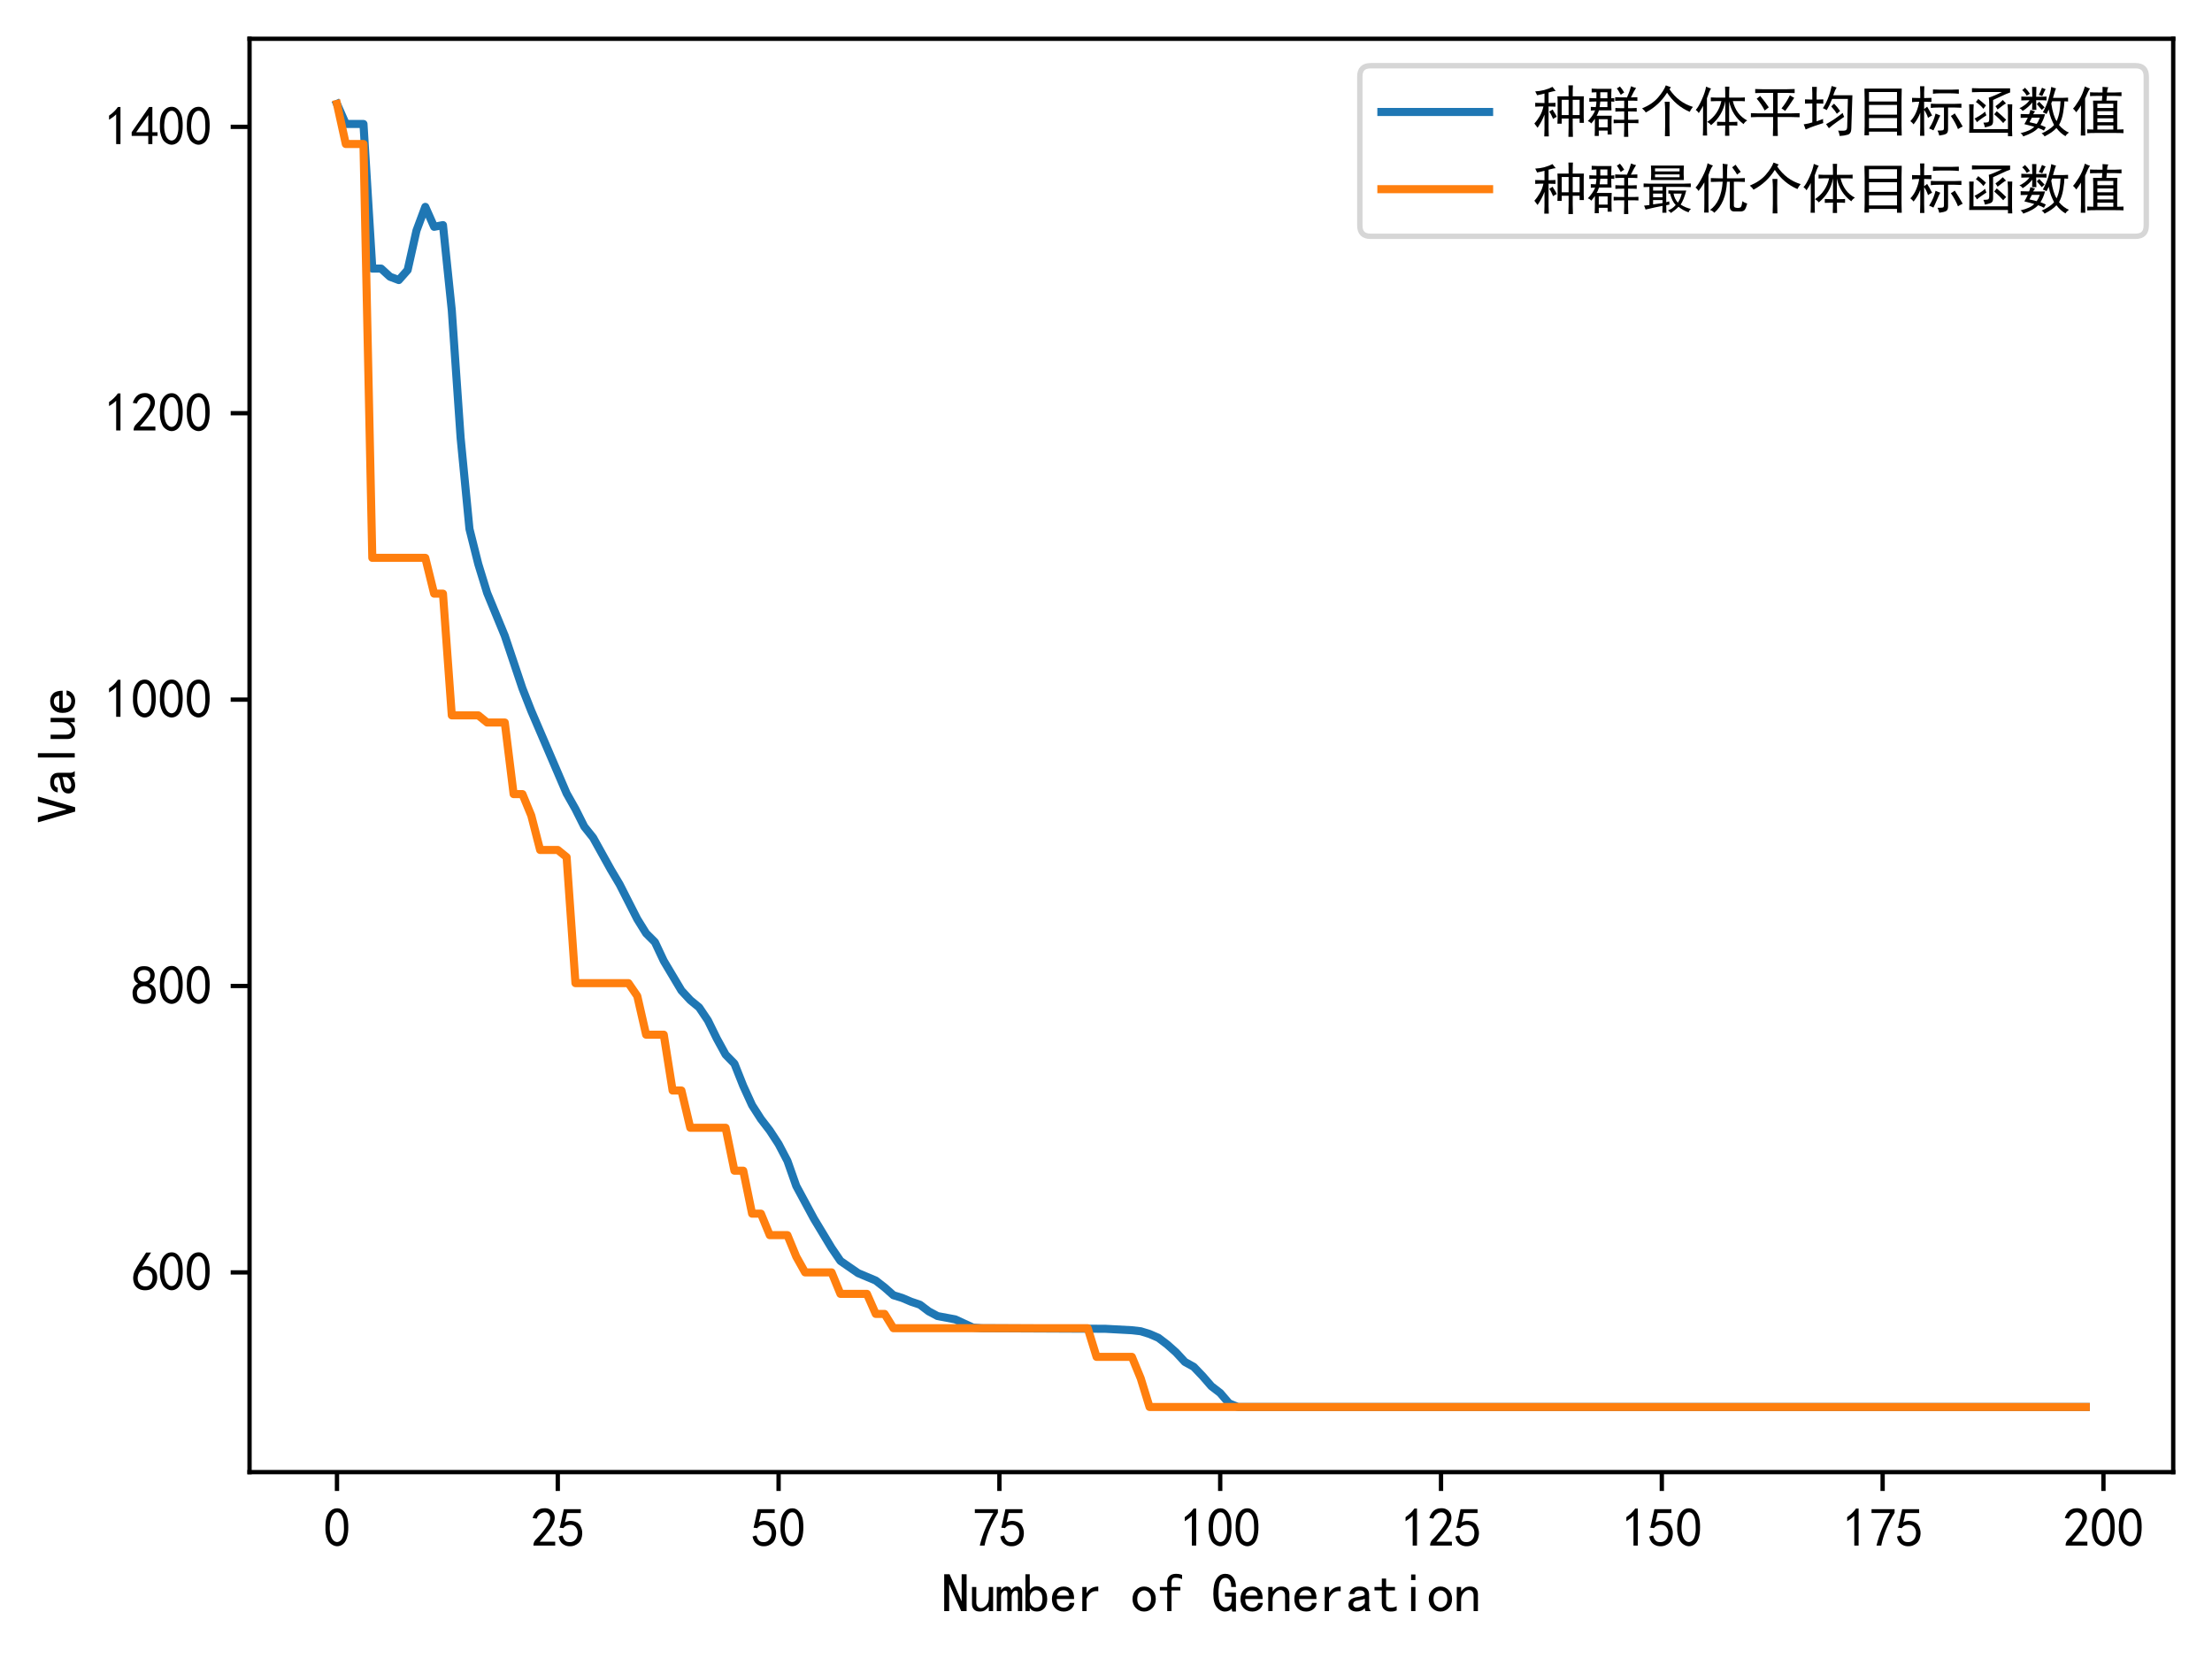 <?xml version="1.0" encoding="utf-8" standalone="no"?>
<!DOCTYPE svg PUBLIC "-//W3C//DTD SVG 1.1//EN"
  "http://www.w3.org/Graphics/SVG/1.1/DTD/svg11.dtd">
<svg xmlns:xlink="http://www.w3.org/1999/xlink" width="410.645pt" height="307.762pt" viewBox="0 0 410.645 307.762" xmlns="http://www.w3.org/2000/svg" version="1.1">
 <defs>
  <style type="text/css">*{stroke-linejoin: round; stroke-linecap: butt}</style>
 </defs>
 <g id="figure_1">
  <g id="patch_1">
   <path d="M 0 307.762 
L 410.645 307.762 
L 410.645 0 
L 0 0 
z
" style="fill: #ffffff"/>
  </g>
  <g id="axes_1">
   <g id="patch_2">
    <path d="M 46.325 273.312 
L 403.445 273.312 
L 403.445 7.2 
L 46.325 7.2 
z
" style="fill: #ffffff"/>
   </g>
   <g id="matplotlib.axis_1">
    <g id="xtick_1">
     <g id="line2d_1">
      <defs>
       <path id="m8a360aa2ae" d="M 0 0 
L 0 3.5 
" style="stroke: #000000; stroke-width: 0.8"/>
      </defs>
      <g>
       <use xlink:href="#m8a360aa2ae" x="62.558" y="273.312" style="stroke: #000000; stroke-width: 0.8"/>
      </g>
     </g>
     <g id="text_1">
      <!-- 0 -->
      <g transform="translate(60.058 287.187)scale(0.1 -0.1)">
       <defs>
        <path id="SimHei-30" d="M 225 2537 
Q 250 3200 412 3587 
Q 575 3975 875 4225 
Q 1175 4475 1612 4475 
Q 2050 4475 2375 4112 
Q 2700 3750 2800 3200 
Q 2900 2650 2862 1937 
Q 2825 1225 2612 775 
Q 2400 325 1975 150 
Q 1550 -25 1125 187 
Q 700 400 525 750 
Q 350 1100 275 1487 
Q 200 1875 225 2537 
z
M 750 2687 
Q 675 2000 800 1462 
Q 925 925 1212 700 
Q 1500 475 1800 612 
Q 2100 750 2237 1162 
Q 2375 1575 2375 2062 
Q 2375 2550 2337 2950 
Q 2300 3350 2112 3675 
Q 1925 4000 1612 4012 
Q 1300 4025 1062 3700 
Q 825 3375 750 2687 
z
" transform="scale(0.016)"/>
       </defs>
       <use xlink:href="#SimHei-30"/>
      </g>
     </g>
    </g>
    <g id="xtick_2">
     <g id="line2d_2">
      <g>
       <use xlink:href="#m8a360aa2ae" x="103.549" y="273.312" style="stroke: #000000; stroke-width: 0.8"/>
      </g>
     </g>
     <g id="text_2">
      <!-- 25 -->
      <g transform="translate(98.549 287.187)scale(0.1 -0.1)">
       <defs>
        <path id="SimHei-32" d="M 300 250 
Q 325 625 650 925 
Q 975 1225 1475 1862 
Q 1975 2500 2125 2850 
Q 2275 3200 2237 3450 
Q 2200 3700 2000 3862 
Q 1800 4025 1537 4000 
Q 1275 3975 1037 3800 
Q 800 3625 675 3275 
L 200 3350 
Q 400 3925 712 4187 
Q 1025 4450 1450 4475 
Q 1700 4500 1900 4462 
Q 2100 4425 2312 4287 
Q 2525 4150 2662 3875 
Q 2800 3600 2762 3212 
Q 2725 2825 2375 2287 
Q 2025 1750 1025 600 
L 2825 600 
L 2825 150 
L 300 150 
L 300 250 
z
" transform="scale(0.016)"/>
        <path id="SimHei-35" d="M 550 1325 
Q 725 650 1150 575 
Q 1575 500 1837 662 
Q 2100 825 2212 1087 
Q 2325 1350 2312 1675 
Q 2300 2000 2137 2225 
Q 1975 2450 1725 2525 
Q 1475 2600 1162 2525 
Q 850 2450 650 2175 
L 225 2225 
Q 275 2375 700 4375 
L 2675 4375 
L 2675 3925 
L 1075 3925 
Q 950 3250 825 2850 
Q 1200 3025 1525 3012 
Q 1850 3000 2150 2862 
Q 2450 2725 2587 2487 
Q 2725 2250 2787 2012 
Q 2850 1775 2837 1500 
Q 2825 1225 2725 937 
Q 2625 650 2425 462 
Q 2225 275 1937 162 
Q 1650 50 1275 75 
Q 900 100 562 350 
Q 225 600 100 1200 
L 550 1325 
z
" transform="scale(0.016)"/>
       </defs>
       <use xlink:href="#SimHei-32"/>
       <use xlink:href="#SimHei-35" x="50"/>
      </g>
     </g>
    </g>
    <g id="xtick_3">
     <g id="line2d_3">
      <g>
       <use xlink:href="#m8a360aa2ae" x="144.541" y="273.312" style="stroke: #000000; stroke-width: 0.8"/>
      </g>
     </g>
     <g id="text_3">
      <!-- 50 -->
      <g transform="translate(139.541 287.187)scale(0.1 -0.1)">
       <use xlink:href="#SimHei-35"/>
       <use xlink:href="#SimHei-30" x="50"/>
      </g>
     </g>
    </g>
    <g id="xtick_4">
     <g id="line2d_4">
      <g>
       <use xlink:href="#m8a360aa2ae" x="185.533" y="273.312" style="stroke: #000000; stroke-width: 0.8"/>
      </g>
     </g>
     <g id="text_4">
      <!-- 75 -->
      <g transform="translate(180.533 287.187)scale(0.1 -0.1)">
       <defs>
        <path id="SimHei-37" d="M 850 150 
Q 1300 2050 2425 3925 
L 275 3925 
L 275 4375 
L 2950 4375 
L 2950 3950 
Q 1775 2050 1400 150 
L 850 150 
z
" transform="scale(0.016)"/>
       </defs>
       <use xlink:href="#SimHei-37"/>
       <use xlink:href="#SimHei-35" x="50"/>
      </g>
     </g>
    </g>
    <g id="xtick_5">
     <g id="line2d_5">
      <g>
       <use xlink:href="#m8a360aa2ae" x="226.525" y="273.312" style="stroke: #000000; stroke-width: 0.8"/>
      </g>
     </g>
     <g id="text_5">
      <!-- 100 -->
      <g transform="translate(219.025 287.187)scale(0.1 -0.1)">
       <defs>
        <path id="SimHei-31" d="M 1400 3600 
Q 1075 3275 575 2975 
L 575 3450 
Q 1200 3875 1600 4450 
L 1900 4450 
L 1900 150 
L 1400 150 
L 1400 3600 
z
" transform="scale(0.016)"/>
       </defs>
       <use xlink:href="#SimHei-31"/>
       <use xlink:href="#SimHei-30" x="50"/>
       <use xlink:href="#SimHei-30" x="100"/>
      </g>
     </g>
    </g>
    <g id="xtick_6">
     <g id="line2d_6">
      <g>
       <use xlink:href="#m8a360aa2ae" x="267.516" y="273.312" style="stroke: #000000; stroke-width: 0.8"/>
      </g>
     </g>
     <g id="text_6">
      <!-- 125 -->
      <g transform="translate(260.016 287.187)scale(0.1 -0.1)">
       <use xlink:href="#SimHei-31"/>
       <use xlink:href="#SimHei-32" x="50"/>
       <use xlink:href="#SimHei-35" x="100"/>
      </g>
     </g>
    </g>
    <g id="xtick_7">
     <g id="line2d_7">
      <g>
       <use xlink:href="#m8a360aa2ae" x="308.508" y="273.312" style="stroke: #000000; stroke-width: 0.8"/>
      </g>
     </g>
     <g id="text_7">
      <!-- 150 -->
      <g transform="translate(301.008 287.187)scale(0.1 -0.1)">
       <use xlink:href="#SimHei-31"/>
       <use xlink:href="#SimHei-35" x="50"/>
       <use xlink:href="#SimHei-30" x="100"/>
      </g>
     </g>
    </g>
    <g id="xtick_8">
     <g id="line2d_8">
      <g>
       <use xlink:href="#m8a360aa2ae" x="349.5" y="273.312" style="stroke: #000000; stroke-width: 0.8"/>
      </g>
     </g>
     <g id="text_8">
      <!-- 175 -->
      <g transform="translate(342 287.187)scale(0.1 -0.1)">
       <use xlink:href="#SimHei-31"/>
       <use xlink:href="#SimHei-37" x="50"/>
       <use xlink:href="#SimHei-35" x="100"/>
      </g>
     </g>
    </g>
    <g id="xtick_9">
     <g id="line2d_9">
      <g>
       <use xlink:href="#m8a360aa2ae" x="390.492" y="273.312" style="stroke: #000000; stroke-width: 0.8"/>
      </g>
     </g>
     <g id="text_9">
      <!-- 200 -->
      <g transform="translate(382.992 287.187)scale(0.1 -0.1)">
       <use xlink:href="#SimHei-32"/>
       <use xlink:href="#SimHei-30" x="50"/>
       <use xlink:href="#SimHei-30" x="100"/>
      </g>
     </g>
    </g>
    <g id="text_10">
     <!-- Number of Generation -->
     <g transform="translate(174.885 299.312)scale(0.1 -0.1)">
      <defs>
       <path id="SimHei-4e" d="M 2850 125 
L 2225 125 
L 850 3225 
L 825 3225 
L 825 125 
L 250 125 
L 250 4400 
L 875 4400 
L 2250 1300 
L 2275 1300 
L 2275 4400 
L 2850 4400 
L 2850 125 
z
" transform="scale(0.016)"/>
       <path id="SimHei-75" d="M 2800 125 
L 2300 125 
L 2300 650 
Q 2100 375 1862 225 
Q 1625 75 1250 75 
Q 800 75 575 325 
Q 350 575 350 950 
L 350 2925 
L 850 2925 
L 850 1125 
Q 850 825 1000 650 
Q 1150 475 1400 475 
Q 1725 475 2012 812 
Q 2300 1150 2300 1650 
L 2300 2925 
L 2800 2925 
L 2800 125 
z
" transform="scale(0.016)"/>
       <path id="SimHei-6d" d="M 3050 125 
L 2550 125 
L 2550 2150 
Q 2550 2300 2500 2400 
Q 2450 2500 2300 2500 
Q 2125 2500 1975 2312 
Q 1825 2125 1825 1825 
L 1825 125 
L 1325 125 
L 1325 2150 
Q 1325 2300 1275 2400 
Q 1225 2500 1075 2500 
Q 900 2500 750 2312 
Q 600 2125 600 1825 
L 600 125 
L 100 125 
L 100 2925 
L 600 2925 
L 600 2550 
Q 725 2750 900 2862 
Q 1075 2975 1275 2975 
Q 1475 2975 1612 2862 
Q 1750 2750 1800 2550 
Q 1925 2750 2087 2862 
Q 2250 2975 2450 2975 
Q 2750 2975 2900 2812 
Q 3050 2650 3050 2350 
L 3050 125 
z
" transform="scale(0.016)"/>
       <path id="SimHei-62" d="M 2825 1525 
Q 2825 800 2475 437 
Q 2125 75 1625 75 
Q 1350 75 1150 175 
Q 950 275 800 500 
L 800 125 
L 300 125 
L 300 4400 
L 800 4400 
L 800 2550 
Q 950 2775 1150 2887 
Q 1350 3000 1625 3000 
Q 2125 3000 2475 2625 
Q 2825 2250 2825 1525 
z
M 2275 1525 
Q 2275 2000 2087 2275 
Q 1900 2550 1525 2550 
Q 1225 2550 1012 2275 
Q 800 2000 800 1525 
Q 800 1050 1012 787 
Q 1225 525 1525 525 
Q 1900 525 2087 787 
Q 2275 1050 2275 1525 
z
" transform="scale(0.016)"/>
       <path id="SimHei-65" d="M 2850 1075 
Q 2800 625 2450 350 
Q 2100 75 1625 75 
Q 1025 75 637 462 
Q 250 850 250 1525 
Q 250 2200 637 2587 
Q 1025 2975 1625 2975 
Q 2150 2975 2487 2637 
Q 2825 2300 2825 1525 
L 800 1525 
Q 800 975 1037 750 
Q 1275 525 1625 525 
Q 1900 525 2075 662 
Q 2250 800 2300 1075 
L 2850 1075 
z
M 2250 1925 
Q 2200 2275 2025 2412 
Q 1850 2550 1575 2550 
Q 1325 2550 1125 2412 
Q 925 2275 825 1925 
L 2250 1925 
z
" transform="scale(0.016)"/>
       <path id="SimHei-72" d="M 2500 2425 
Q 2025 2500 1700 2287 
Q 1375 2075 1150 1550 
L 1150 125 
L 650 125 
L 650 2925 
L 1150 2925 
L 1150 2200 
Q 1375 2600 1712 2787 
Q 2050 2975 2500 2975 
L 2500 2425 
z
" transform="scale(0.016)"/>
       <path id="SimHei-20" transform="scale(0.016)"/>
       <path id="SimHei-6f" d="M 2925 1525 
Q 2925 875 2525 475 
Q 2125 75 1575 75 
Q 1025 75 625 475 
Q 225 875 225 1525 
Q 225 2175 625 2575 
Q 1025 2975 1575 2975 
Q 2125 2975 2525 2575 
Q 2925 2175 2925 1525 
z
M 2375 1525 
Q 2375 2025 2125 2275 
Q 1875 2525 1575 2525 
Q 1275 2525 1025 2275 
Q 775 2025 775 1525 
Q 775 1025 1025 775 
Q 1275 525 1575 525 
Q 1875 525 2125 775 
Q 2375 1025 2375 1525 
z
" transform="scale(0.016)"/>
       <path id="SimHei-66" d="M 2850 3825 
Q 2725 3900 2550 3950 
Q 2375 4000 2100 4000 
Q 1825 4000 1725 3862 
Q 1625 3725 1625 3525 
L 1625 2925 
L 2650 2925 
L 2650 2525 
L 1625 2525 
L 1625 125 
L 1125 125 
L 1125 2525 
L 275 2525 
L 275 2925 
L 1125 2925 
L 1125 3500 
Q 1125 3950 1400 4200 
Q 1675 4450 2125 4450 
Q 2400 4450 2562 4412 
Q 2725 4375 2850 4325 
L 2850 3825 
z
" transform="scale(0.016)"/>
       <path id="SimHei-47" d="M 2850 75 
L 2425 75 
L 2350 425 
Q 2250 275 2037 175 
Q 1825 75 1575 75 
Q 1050 75 637 562 
Q 225 1050 225 2125 
Q 225 3300 600 3875 
Q 975 4450 1625 4450 
Q 2200 4450 2525 4025 
Q 2850 3600 2850 2925 
L 2300 2925 
Q 2300 3450 2125 3712 
Q 1950 3975 1625 3975 
Q 1225 3975 1025 3562 
Q 825 3150 825 2175 
Q 825 1250 1075 900 
Q 1325 550 1650 550 
Q 1975 550 2162 787 
Q 2350 1025 2350 1525 
L 2350 1800 
L 1575 1800 
L 1575 2275 
L 2850 2275 
L 2850 75 
z
" transform="scale(0.016)"/>
       <path id="SimHei-6e" d="M 2800 125 
L 2300 125 
L 2300 1925 
Q 2300 2225 2150 2400 
Q 2000 2575 1750 2575 
Q 1425 2575 1137 2237 
Q 850 1900 850 1400 
L 850 125 
L 350 125 
L 350 2925 
L 850 2925 
L 850 2400 
Q 1050 2675 1287 2825 
Q 1525 2975 1900 2975 
Q 2350 2975 2575 2725 
Q 2800 2475 2800 2100 
L 2800 125 
z
" transform="scale(0.016)"/>
       <path id="SimHei-61" d="M 2875 125 
L 2275 125 
Q 2225 175 2200 262 
Q 2175 350 2175 475 
Q 2000 275 1750 175 
Q 1500 75 1225 75 
Q 825 75 550 275 
Q 275 475 275 850 
Q 275 1225 525 1450 
Q 775 1675 1300 1750 
Q 1650 1800 1912 1875 
Q 2175 1950 2175 2075 
Q 2175 2225 2062 2375 
Q 1950 2525 1575 2525 
Q 1275 2525 1137 2412 
Q 1000 2300 950 2100 
L 400 2100 
Q 450 2500 762 2737 
Q 1075 2975 1575 2975 
Q 2125 2975 2400 2725 
Q 2675 2475 2675 2025 
L 2675 650 
Q 2675 500 2725 375 
Q 2775 250 2875 125 
z
M 2175 1050 
L 2175 1550 
Q 2025 1500 1887 1462 
Q 1750 1425 1425 1375 
Q 1050 1325 937 1200 
Q 825 1075 825 900 
Q 825 750 937 637 
Q 1050 525 1275 525 
Q 1500 525 1762 650 
Q 2025 775 2175 1050 
z
" transform="scale(0.016)"/>
       <path id="SimHei-74" d="M 2750 200 
Q 2625 150 2462 112 
Q 2300 75 2025 75 
Q 1575 75 1300 325 
Q 1025 575 1025 1025 
L 1025 2525 
L 175 2525 
L 175 2925 
L 1025 2925 
L 1025 3900 
L 1525 3900 
L 1525 2925 
L 2550 2925 
L 2550 2525 
L 1525 2525 
L 1525 1000 
Q 1525 800 1625 662 
Q 1725 525 2000 525 
Q 2275 525 2450 575 
Q 2625 625 2750 700 
L 2750 200 
z
" transform="scale(0.016)"/>
       <path id="SimHei-69" d="M 1800 3725 
L 1300 3725 
L 1300 4375 
L 1800 4375 
L 1800 3725 
z
M 1800 125 
L 1300 125 
L 1300 2925 
L 1800 2925 
L 1800 125 
z
" transform="scale(0.016)"/>
      </defs>
      <use xlink:href="#SimHei-4e"/>
      <use xlink:href="#SimHei-75" x="50"/>
      <use xlink:href="#SimHei-6d" x="100"/>
      <use xlink:href="#SimHei-62" x="150"/>
      <use xlink:href="#SimHei-65" x="200"/>
      <use xlink:href="#SimHei-72" x="250"/>
      <use xlink:href="#SimHei-20" x="300"/>
      <use xlink:href="#SimHei-6f" x="350"/>
      <use xlink:href="#SimHei-66" x="400"/>
      <use xlink:href="#SimHei-20" x="450"/>
      <use xlink:href="#SimHei-47" x="500"/>
      <use xlink:href="#SimHei-65" x="550"/>
      <use xlink:href="#SimHei-6e" x="600"/>
      <use xlink:href="#SimHei-65" x="650"/>
      <use xlink:href="#SimHei-72" x="700"/>
      <use xlink:href="#SimHei-61" x="750"/>
      <use xlink:href="#SimHei-74" x="800"/>
      <use xlink:href="#SimHei-69" x="850"/>
      <use xlink:href="#SimHei-6f" x="900"/>
      <use xlink:href="#SimHei-6e" x="950"/>
     </g>
    </g>
   </g>
   <g id="matplotlib.axis_2">
    <g id="ytick_1">
     <g id="line2d_10">
      <defs>
       <path id="m8e0bdcfbfc" d="M 0 0 
L -3.5 0 
" style="stroke: #000000; stroke-width: 0.8"/>
      </defs>
      <g>
       <use xlink:href="#m8e0bdcfbfc" x="46.325" y="236.226" style="stroke: #000000; stroke-width: 0.8"/>
      </g>
     </g>
     <g id="text_11">
      <!-- 600 -->
      <g transform="translate(24.325 239.664)scale(0.1 -0.1)">
       <defs>
        <path id="SimHei-36" d="M 250 1612 
Q 275 1975 387 2225 
Q 500 2475 725 2850 
L 1750 4450 
L 2325 4450 
L 1275 2800 
Q 1950 2975 2350 2750 
Q 2750 2525 2887 2237 
Q 3025 1950 3037 1612 
Q 3050 1275 2937 950 
Q 2825 625 2537 362 
Q 2250 100 1737 75 
Q 1225 50 862 262 
Q 500 475 362 862 
Q 225 1250 250 1612 
z
M 1025 787 
Q 1250 550 1625 525 
Q 2000 500 2250 775 
Q 2500 1050 2500 1575 
Q 2500 2100 2187 2300 
Q 1875 2500 1487 2450 
Q 1100 2400 925 2075 
Q 750 1750 775 1387 
Q 800 1025 1025 787 
z
" transform="scale(0.016)"/>
       </defs>
       <use xlink:href="#SimHei-36"/>
       <use xlink:href="#SimHei-30" x="50"/>
       <use xlink:href="#SimHei-30" x="100"/>
      </g>
     </g>
    </g>
    <g id="ytick_2">
     <g id="line2d_11">
      <g>
       <use xlink:href="#m8e0bdcfbfc" x="46.325" y="183.057" style="stroke: #000000; stroke-width: 0.8"/>
      </g>
     </g>
     <g id="text_12">
      <!-- 800 -->
      <g transform="translate(24.325 186.495)scale(0.1 -0.1)">
       <defs>
        <path id="SimHei-38" d="M 175 1375 
Q 175 1675 325 1962 
Q 475 2250 825 2425 
Q 525 2600 425 2812 
Q 325 3025 312 3300 
Q 300 3575 387 3775 
Q 475 3975 650 4150 
Q 825 4325 1037 4387 
Q 1250 4450 1500 4450 
Q 1750 4450 1950 4400 
Q 2150 4350 2375 4187 
Q 2600 4025 2700 3725 
Q 2800 3425 2687 3025 
Q 2575 2625 2100 2400 
Q 2525 2275 2700 2012 
Q 2875 1750 2875 1375 
Q 2875 1000 2762 775 
Q 2650 550 2512 400 
Q 2375 250 2137 162 
Q 1900 75 1537 75 
Q 1175 75 912 162 
Q 650 250 475 425 
Q 300 600 237 837 
Q 175 1075 175 1375 
z
M 687 1400 
Q 675 1100 787 875 
Q 900 650 1200 587 
Q 1500 525 1825 600 
Q 2150 675 2275 950 
Q 2400 1225 2362 1500 
Q 2325 1775 2050 1962 
Q 1775 2150 1450 2125 
Q 1125 2100 912 1900 
Q 700 1700 687 1400 
z
M 775 3350 
Q 775 3100 950 2875 
Q 1125 2650 1500 2650 
Q 1875 2650 2062 2875 
Q 2250 3100 2237 3412 
Q 2225 3725 2012 3875 
Q 1800 4025 1437 4000 
Q 1075 3975 925 3787 
Q 775 3600 775 3350 
z
" transform="scale(0.016)"/>
       </defs>
       <use xlink:href="#SimHei-38"/>
       <use xlink:href="#SimHei-30" x="50"/>
       <use xlink:href="#SimHei-30" x="100"/>
      </g>
     </g>
    </g>
    <g id="ytick_3">
     <g id="line2d_12">
      <g>
       <use xlink:href="#m8e0bdcfbfc" x="46.325" y="129.888" style="stroke: #000000; stroke-width: 0.8"/>
      </g>
     </g>
     <g id="text_13">
      <!-- 1000 -->
      <g transform="translate(19.325 133.326)scale(0.1 -0.1)">
       <use xlink:href="#SimHei-31"/>
       <use xlink:href="#SimHei-30" x="50"/>
       <use xlink:href="#SimHei-30" x="100"/>
       <use xlink:href="#SimHei-30" x="150"/>
      </g>
     </g>
    </g>
    <g id="ytick_4">
     <g id="line2d_13">
      <g>
       <use xlink:href="#m8e0bdcfbfc" x="46.325" y="76.719" style="stroke: #000000; stroke-width: 0.8"/>
      </g>
     </g>
     <g id="text_14">
      <!-- 1200 -->
      <g transform="translate(19.325 80.156)scale(0.1 -0.1)">
       <use xlink:href="#SimHei-31"/>
       <use xlink:href="#SimHei-32" x="50"/>
       <use xlink:href="#SimHei-30" x="100"/>
       <use xlink:href="#SimHei-30" x="150"/>
      </g>
     </g>
    </g>
    <g id="ytick_5">
     <g id="line2d_14">
      <g>
       <use xlink:href="#m8e0bdcfbfc" x="46.325" y="23.55" style="stroke: #000000; stroke-width: 0.8"/>
      </g>
     </g>
     <g id="text_15">
      <!-- 1400 -->
      <g transform="translate(19.325 26.987)scale(0.1 -0.1)">
       <defs>
        <path id="SimHei-34" d="M 2000 1100 
L 75 1100 
L 75 1525 
L 2100 4450 
L 2475 4450 
L 2475 1525 
L 3075 1525 
L 3075 1100 
L 2475 1100 
L 2475 150 
L 2000 150 
L 2000 1100 
z
M 2000 1525 
L 2000 3500 
L 600 1525 
L 2000 1525 
z
" transform="scale(0.016)"/>
       </defs>
       <use xlink:href="#SimHei-31"/>
       <use xlink:href="#SimHei-34" x="50"/>
       <use xlink:href="#SimHei-30" x="100"/>
       <use xlink:href="#SimHei-30" x="150"/>
      </g>
     </g>
    </g>
    <g id="text_16">
     <!-- Value -->
     <g transform="translate(14.075 152.756)rotate(-90)scale(0.1 -0.1)">
      <defs>
       <path id="SimHei-56" d="M 3050 4400 
L 1800 75 
L 1300 75 
L 50 4400 
L 650 4400 
L 1525 1125 
L 1575 1125 
L 2450 4400 
L 3050 4400 
z
" transform="scale(0.016)"/>
       <path id="SimHei-6c" d="M 1825 125 
L 1325 125 
L 1325 4400 
L 1825 4400 
L 1825 125 
z
" transform="scale(0.016)"/>
      </defs>
      <use xlink:href="#SimHei-56"/>
      <use xlink:href="#SimHei-61" x="50"/>
      <use xlink:href="#SimHei-6c" x="100"/>
      <use xlink:href="#SimHei-75" x="150"/>
      <use xlink:href="#SimHei-65" x="200"/>
     </g>
    </g>
   </g>
   <g id="line2d_15">
    <path d="M 62.558 19.296 
L 64.197 23.018 
L 67.477 23.018 
L 69.116 49.868 
L 70.756 49.868 
L 72.396 51.375 
L 74.035 51.995 
L 75.675 50.134 
L 77.315 42.811 
L 78.954 38.408 
L 80.594 42.109 
L 82.234 41.79 
L 83.873 57.626 
L 85.513 81.299 
L 87.153 98.199 
L 88.792 104.731 
L 90.432 110.072 
L 93.711 118.039 
L 96.991 127.82 
L 98.63 131.991 
L 105.189 147.298 
L 106.829 150.204 
L 108.468 153.466 
L 110.108 155.521 
L 113.387 161.423 
L 115.027 164.185 
L 118.306 170.632 
L 119.946 173.274 
L 121.586 174.914 
L 123.225 178.402 
L 126.505 183.903 
L 128.145 185.678 
L 129.784 187.024 
L 131.424 189.459 
L 133.064 192.8 
L 134.703 195.794 
L 136.343 197.477 
L 137.983 201.611 
L 139.622 205.194 
L 141.262 207.754 
L 142.902 209.884 
L 144.541 212.399 
L 146.181 215.53 
L 147.821 220.18 
L 151.1 226.257 
L 154.379 231.691 
L 156.019 234.1 
L 159.298 236.365 
L 162.578 237.744 
L 164.217 239.018 
L 165.857 240.467 
L 167.497 240.974 
L 169.136 241.671 
L 170.776 242.224 
L 172.416 243.463 
L 174.055 244.34 
L 177.335 244.952 
L 180.614 246.467 
L 182.254 246.594 
L 205.209 246.701 
L 210.128 246.967 
L 211.768 247.155 
L 213.407 247.663 
L 215.047 248.373 
L 216.687 249.62 
L 218.326 251.077 
L 219.966 252.852 
L 221.606 253.759 
L 223.245 255.471 
L 224.885 257.356 
L 226.525 258.621 
L 228.164 260.535 
L 229.804 261.216 
L 387.212 261.216 
L 387.212 261.216 
" clip-path="url(#pd1aa2303a2)" style="fill: none; stroke: #1f77b4; stroke-width: 1.5; stroke-linecap: square"/>
   </g>
   <g id="line2d_16">
    <path d="M 62.558 19.296 
L 64.197 26.74 
L 67.477 26.74 
L 69.116 103.569 
L 78.954 103.569 
L 80.594 110.215 
L 82.234 110.215 
L 83.873 132.812 
L 88.792 132.812 
L 90.432 134.142 
L 93.711 134.142 
L 95.351 147.434 
L 96.991 147.434 
L 98.63 151.422 
L 100.27 157.802 
L 103.549 157.802 
L 105.189 159.131 
L 106.829 182.526 
L 116.667 182.526 
L 118.306 184.918 
L 119.946 192.096 
L 123.225 192.096 
L 124.865 202.464 
L 126.505 202.464 
L 128.145 209.376 
L 134.703 209.376 
L 136.343 217.351 
L 137.983 217.351 
L 139.622 225.327 
L 141.262 225.327 
L 142.902 229.314 
L 146.181 229.314 
L 147.821 233.302 
L 149.46 236.226 
L 154.379 236.226 
L 156.019 240.214 
L 160.938 240.214 
L 162.578 243.936 
L 164.217 243.936 
L 165.857 246.594 
L 201.93 246.594 
L 203.569 251.911 
L 210.128 251.911 
L 211.768 255.899 
L 213.407 261.216 
L 387.212 261.216 
L 387.212 261.216 
" clip-path="url(#pd1aa2303a2)" style="fill: none; stroke: #ff7f0e; stroke-width: 1.5; stroke-linecap: square"/>
   </g>
   <g id="patch_3">
    <path d="M 46.325 273.312 
L 46.325 7.2 
" style="fill: none; stroke: #000000; stroke-width: 0.8; stroke-linejoin: miter; stroke-linecap: square"/>
   </g>
   <g id="patch_4">
    <path d="M 403.445 273.312 
L 403.445 7.2 
" style="fill: none; stroke: #000000; stroke-width: 0.8; stroke-linejoin: miter; stroke-linecap: square"/>
   </g>
   <g id="patch_5">
    <path d="M 46.325 273.312 
L 403.445 273.312 
" style="fill: none; stroke: #000000; stroke-width: 0.8; stroke-linejoin: miter; stroke-linecap: square"/>
   </g>
   <g id="patch_6">
    <path d="M 46.325 7.2 
L 403.445 7.2 
" style="fill: none; stroke: #000000; stroke-width: 0.8; stroke-linejoin: miter; stroke-linecap: square"/>
   </g>
   <g id="legend_1">
    <g id="patch_7">
     <path d="M 254.445 43.872 
L 396.445 43.872 
Q 398.445 43.872 398.445 41.872 
L 398.445 14.2 
Q 398.445 12.2 396.445 12.2 
L 254.445 12.2 
Q 252.445 12.2 252.445 14.2 
L 252.445 41.872 
Q 252.445 43.872 254.445 43.872 
z
" style="fill: #ffffff; opacity: 0.8; stroke: #cccccc; stroke-linejoin: miter"/>
    </g>
    <g id="line2d_17">
     <path d="M 256.445 20.786 
L 266.445 20.786 
L 276.445 20.786 
" style="fill: none; stroke: #1f77b4; stroke-width: 1.5; stroke-linecap: square"/>
    </g>
    <g id="text_17">
     <!-- 种群个体平均目标函数值 -->
     <g transform="translate(284.445 24.286)scale(0.1 -0.1)">
      <defs>
       <path id="SimHei-79cd" d="M 4225 4000 
Q 4225 4975 4200 5275 
L 4725 5275 
Q 4700 5000 4700 4000 
L 6000 4000 
Q 5975 3725 5975 3250 
L 5975 1550 
Q 5975 1275 6000 925 
L 5500 925 
L 5500 1425 
L 4700 1425 
L 4700 375 
Q 4700 -275 4725 -700 
L 4200 -700 
Q 4225 -275 4225 375 
L 4225 1425 
L 3425 1425 
L 3425 825 
L 2925 825 
Q 2950 1125 2950 1500 
L 2950 3200 
Q 2950 3725 2925 4000 
L 4225 4000 
z
M 350 3250 
Q 725 3225 1225 3225 
L 1425 3225 
L 1425 4325 
Q 1175 4250 575 4125 
Q 475 4350 350 4575 
Q 900 4600 1412 4737 
Q 1925 4875 2350 5100 
Q 2500 4900 2725 4625 
Q 2475 4600 2300 4550 
Q 2125 4500 1900 4450 
L 1900 3225 
Q 2225 3225 2700 3250 
L 2700 2800 
Q 2225 2825 1900 2825 
L 1900 225 
Q 1900 -125 1925 -650 
L 1400 -650 
Q 1425 -125 1425 225 
L 1425 1875 
Q 1225 1375 1062 1075 
Q 900 775 625 350 
Q 425 625 250 850 
Q 600 1225 887 1725 
Q 1175 2225 1300 2825 
L 925 2825 
Q 575 2825 350 2800 
L 350 3250 
z
M 4225 1825 
L 4225 3600 
L 3425 3600 
L 3425 1825 
L 4225 1825 
z
M 5500 1825 
L 5500 3600 
L 4700 3600 
L 4700 1825 
L 5500 1825 
z
M 2375 2475 
Q 2450 2300 2575 2125 
Q 2700 1950 2850 1625 
Q 2625 1525 2425 1375 
Q 2300 1650 2212 1837 
Q 2125 2025 1975 2225 
Q 2125 2325 2375 2475 
z
" transform="scale(0.016)"/>
       <path id="SimHei-7fa4" d="M 2500 -425 
L 2500 25 
L 1475 25 
L 1475 -600 
L 1000 -600 
Q 1025 -225 1025 1400 
Q 825 1100 600 850 
Q 450 1050 200 1125 
Q 450 1375 700 1725 
Q 950 2075 1050 2375 
Q 850 2375 550 2350 
L 550 2775 
Q 900 2750 1125 2750 
Q 1200 3125 1200 3400 
Q 675 3400 375 3375 
L 375 3800 
Q 700 3775 1200 3775 
L 1200 4475 
Q 1050 4475 650 4450 
L 650 4900 
Q 1025 4875 1275 4875 
L 2950 4875 
Q 2925 4500 2925 3775 
Q 3075 3775 3275 3800 
L 3275 3375 
Q 3075 3400 2925 3400 
Q 2925 2675 2950 2375 
L 1500 2375 
Q 1350 1925 1225 1750 
L 2975 1750 
Q 2950 1425 2950 675 
Q 2950 -75 2975 -425 
L 2500 -425 
z
M 4875 1275 
Q 5825 1275 6075 1300 
L 6075 875 
Q 5825 900 4875 900 
L 4875 225 
Q 4875 -225 4900 -700 
L 4400 -700 
Q 4425 -225 4425 225 
L 4425 900 
Q 3550 900 3200 875 
L 3200 1300 
Q 3550 1275 4425 1275 
L 4425 2250 
Q 3675 2250 3400 2225 
L 3400 2650 
Q 3700 2625 4425 2625 
L 4425 3500 
Q 3775 3500 3375 3475 
L 3375 3900 
Q 3775 3875 4750 3875 
Q 5025 4475 5225 5175 
Q 5525 5025 5800 4975 
Q 5700 4825 5550 4562 
Q 5400 4300 5200 3875 
Q 5625 3875 5950 3900 
L 5950 3475 
Q 5650 3500 4875 3500 
L 4875 2625 
L 5225 2625 
L 5875 2650 
L 5875 2225 
Q 5525 2250 4875 2250 
L 4875 1275 
z
M 2500 400 
L 2500 1350 
L 1475 1350 
L 1475 400 
L 2500 400 
z
M 2475 3775 
L 2475 4475 
L 1650 4475 
L 1650 3775 
L 2475 3775 
z
M 2475 2750 
L 2475 3400 
L 1650 3400 
Q 1625 3125 1575 2750 
L 2475 2750 
z
M 4025 4175 
Q 3800 4600 3575 4925 
Q 3750 5000 3925 5150 
Q 4150 4900 4425 4450 
Q 4175 4300 4025 4175 
z
" transform="scale(0.016)"/>
       <path id="SimHei-4e2a" d="M 3425 4825 
Q 4475 3275 6150 2775 
Q 5900 2475 5775 2200 
Q 4150 2900 3150 4425 
Q 2225 2950 675 2125 
Q 550 2350 250 2600 
Q 1450 3100 2112 3875 
Q 2775 4650 3000 5275 
Q 3300 5150 3600 5050 
Q 3500 4925 3425 4825 
z
M 2925 2350 
Q 2925 2750 2875 3375 
L 3450 3375 
Q 3425 2950 3425 2325 
L 3425 550 
Q 3425 -25 3450 -625 
L 2900 -625 
Q 2925 0 2925 525 
L 2925 2350 
z
" transform="scale(0.016)"/>
       <path id="SimHei-4f53" d="M 3650 3850 
Q 3650 4750 3625 5125 
L 4125 5125 
Q 4100 4775 4100 3850 
L 5200 3850 
Q 5700 3850 5925 3875 
L 5925 3425 
Q 5700 3450 5200 3450 
L 4525 3450 
Q 4925 1850 6200 1200 
Q 5925 1050 5775 775 
Q 4425 1800 4100 3425 
L 4100 1025 
Q 4825 1025 5050 1050 
L 5050 600 
Q 4825 625 4100 625 
Q 4100 75 4125 -575 
L 3625 -575 
Q 3650 100 3650 625 
Q 3200 625 2700 600 
L 2700 1050 
Q 3200 1025 3650 1025 
L 3650 3450 
Q 3375 1800 2000 650 
Q 1850 875 1550 1025 
Q 2850 1875 3200 3450 
L 2675 3450 
Q 2275 3450 1975 3425 
L 1975 3875 
Q 2275 3850 2675 3850 
L 3650 3850 
z
M 2000 4900 
Q 1825 4675 1525 3775 
L 1525 575 
Q 1525 -200 1550 -550 
L 1050 -550 
Q 1075 -225 1075 550 
L 1075 2900 
Q 950 2625 575 2050 
Q 450 2275 225 2425 
Q 525 2725 925 3612 
Q 1325 4500 1425 5125 
Q 1700 5000 2000 4900 
z
" transform="scale(0.016)"/>
       <path id="SimHei-5e73" d="M 4525 4825 
Q 4900 4825 5450 4850 
L 5450 4375 
Q 4925 4400 4525 4400 
L 3475 4400 
L 3475 2025 
L 5000 2025 
Q 5550 2025 6025 2050 
L 6025 1575 
Q 5550 1600 5000 1600 
L 3475 1600 
L 3475 450 
Q 3475 -100 3500 -600 
L 2925 -600 
Q 2950 -100 2950 450 
L 2950 1600 
L 1125 1600 
Q 775 1600 375 1575 
L 375 2050 
Q 775 2025 1175 2025 
L 2950 2025 
L 2950 4400 
L 1775 4400 
Q 1400 4400 875 4375 
L 875 4850 
Q 1400 4825 1750 4825 
L 4525 4825 
z
M 3925 2600 
Q 4500 3300 4900 4125 
Q 5150 3950 5400 3825 
Q 4775 2850 4350 2300 
Q 4150 2475 3925 2600 
z
M 1975 2350 
Q 1600 3100 1050 3725 
Q 1250 3875 1450 4050 
Q 2075 3300 2450 2725 
Q 2150 2500 1975 2350 
z
" transform="scale(0.016)"/>
       <path id="SimHei-5747" d="M 5775 275 
Q 5775 -325 5362 -450 
Q 4950 -575 4425 -600 
Q 4375 -275 4250 25 
Q 4950 -25 5125 62 
Q 5300 150 5300 500 
L 5375 3700 
L 3550 3700 
Q 3425 3375 3262 3037 
Q 3100 2700 2925 2400 
Q 2675 2550 2475 2625 
Q 3150 3625 3500 5200 
Q 3800 5100 4075 5025 
Q 3975 4875 3875 4650 
Q 3775 4425 3675 4125 
L 5900 4125 
L 5775 275 
z
M 1250 3625 
L 1250 4375 
Q 1250 4775 1225 5100 
L 1775 5100 
Q 1750 4725 1750 4375 
L 1750 3625 
L 1900 3625 
Q 2200 3625 2525 3650 
L 2525 3150 
Q 2200 3175 1900 3175 
L 1750 3175 
L 1750 1100 
L 2500 1375 
Q 2475 1125 2525 900 
Q 1225 475 962 362 
Q 700 250 475 150 
Q 375 475 250 750 
Q 575 800 800 850 
Q 1025 900 1250 975 
L 1250 3175 
L 1125 3175 
Q 850 3175 400 3150 
L 400 3650 
Q 850 3625 1100 3625 
L 1250 3625 
z
M 4950 1625 
Q 4675 1425 4137 1050 
Q 3600 675 3175 300 
Q 3000 575 2850 775 
Q 3350 1050 3762 1325 
Q 4175 1600 4775 2075 
Q 4825 1850 4950 1625 
z
M 3775 3150 
Q 4125 2800 4475 2300 
Q 4250 2125 4100 1975 
Q 3900 2325 3450 2825 
Q 3600 3000 3775 3150 
z
" transform="scale(0.016)"/>
       <path id="SimHei-76ee" d="M 5375 4900 
Q 5350 4175 5350 3525 
L 5350 600 
Q 5350 225 5375 -550 
L 4825 -550 
L 4825 -100 
L 1575 -100 
L 1575 -525 
L 1050 -525 
Q 1075 150 1075 550 
L 1075 3525 
Q 1075 4350 1050 4900 
L 5375 4900 
z
M 4825 300 
L 4825 1475 
L 1575 1475 
L 1575 300 
L 4825 300 
z
M 4825 1875 
L 4825 3000 
L 1575 3000 
L 1575 1875 
L 4825 1875 
z
M 4825 3400 
L 4825 4500 
L 1575 4500 
L 1575 3400 
L 4825 3400 
z
" transform="scale(0.016)"/>
       <path id="SimHei-6807" d="M 1275 4400 
Q 1275 4800 1250 5175 
L 1750 5175 
Q 1725 4825 1725 4400 
L 1725 3800 
Q 2125 3800 2575 3825 
L 2575 3350 
Q 2125 3375 1725 3375 
L 1725 2525 
Q 1900 2650 2075 2800 
Q 2400 2275 2650 1775 
Q 2375 1650 2175 1500 
Q 2025 2000 1725 2425 
L 1725 475 
Q 1725 -50 1750 -575 
L 1250 -575 
Q 1275 -25 1275 475 
L 1275 2100 
Q 1025 1400 500 750 
Q 350 950 125 1125 
Q 550 1550 812 2187 
Q 1075 2825 1150 3375 
Q 675 3375 325 3325 
L 325 3825 
Q 800 3800 1275 3800 
L 1275 4400 
z
M 5175 3125 
Q 5675 3125 6050 3150 
L 6050 2675 
Q 5675 2700 5275 2700 
L 4500 2700 
L 4500 175 
Q 4500 -225 4275 -350 
Q 4050 -475 3475 -550 
Q 3425 -250 3275 25 
Q 3775 25 3900 62 
Q 4025 100 4025 350 
L 4025 2700 
L 3400 2700 
Q 2775 2700 2500 2650 
L 2500 3150 
Q 2825 3125 3400 3125 
L 5175 3125 
z
M 4900 4775 
Q 5425 4775 5750 4800 
L 5750 4300 
Q 5275 4350 4750 4350 
L 3525 4350 
Q 3125 4350 2750 4300 
L 2750 4800 
Q 3100 4775 3525 4775 
L 4900 4775 
z
M 5275 2025 
Q 5825 1175 6200 500 
Q 5925 375 5650 200 
Q 5375 925 4825 1725 
Q 5075 1850 5275 2025 
z
M 3600 1775 
Q 3500 1625 3225 975 
Q 2950 325 2800 50 
Q 2575 175 2300 275 
Q 2625 775 2787 1187 
Q 2950 1600 3050 2000 
Q 3325 1875 3600 1775 
z
" transform="scale(0.016)"/>
       <path id="SimHei-51fd" d="M 1200 200 
L 5200 200 
L 5200 2225 
Q 5200 2600 5150 3075 
L 5700 3075 
Q 5675 2500 5675 2225 
L 5675 50 
Q 5675 -275 5700 -625 
L 5200 -625 
L 5200 -225 
L 700 -225 
Q 725 50 725 1375 
Q 725 2700 700 3075 
L 1225 3075 
Q 1200 2800 1200 2475 
L 1200 200 
z
M 5450 4925 
L 5450 4450 
Q 5075 4325 4475 4037 
Q 3875 3750 3475 3575 
L 3475 1100 
Q 3475 700 3200 587 
Q 2925 475 2525 400 
Q 2475 675 2350 950 
Q 2750 950 2887 1000 
Q 3025 1050 3025 1375 
L 3025 3075 
Q 3025 3550 2975 3850 
Q 3225 3925 3700 4125 
Q 4175 4325 4500 4500 
L 1950 4500 
Q 1425 4500 1025 4475 
L 1025 4950 
Q 1525 4925 1950 4925 
L 5450 4925 
z
M 4500 1750 
Q 4700 1575 5000 1275 
Q 4825 1125 4650 900 
Q 4400 1175 4200 1375 
Q 4000 1575 3600 1925 
Q 3775 2100 3900 2275 
L 4500 1750 
z
M 2700 1800 
Q 2525 1675 2237 1487 
Q 1950 1300 1600 1000 
Q 1525 1175 1325 1425 
Q 1500 1500 1887 1737 
Q 2275 1975 2550 2225 
Q 2600 2025 2700 1800 
z
M 4975 3175 
Q 4800 3100 4562 2912 
Q 4325 2725 4000 2475 
Q 3875 2700 3750 2850 
Q 4025 3050 4200 3200 
Q 4375 3350 4600 3575 
Q 4775 3375 4975 3175 
z
M 2350 2550 
Q 2200 2750 2000 2937 
Q 1800 3125 1475 3350 
Q 1650 3525 1750 3700 
Q 2025 3500 2650 2950 
Q 2475 2725 2350 2550 
z
" transform="scale(0.016)"/>
       <path id="SimHei-6570" d="M 4525 4925 
Q 4475 4800 4400 4587 
Q 4325 4375 4175 3825 
L 5325 3825 
Q 5575 3825 5925 3850 
L 5925 3400 
Q 5650 3425 5500 3425 
Q 5500 3025 5362 2162 
Q 5225 1300 4875 675 
Q 5125 375 5437 137 
Q 5750 -100 6025 -200 
Q 5725 -425 5625 -625 
Q 5325 -450 5075 -225 
Q 4825 0 4575 325 
Q 4300 25 3987 -187 
Q 3675 -400 3200 -650 
Q 3075 -425 2850 -300 
Q 3225 -150 3650 125 
Q 4075 400 4300 675 
Q 4125 1025 3962 1425 
Q 3800 1825 3675 2475 
Q 3600 2275 3425 1950 
Q 3250 2050 3000 2150 
Q 3400 2850 3650 3675 
Q 3900 4500 3975 5100 
Q 4275 4975 4525 4925 
z
M 2100 2250 
Q 2000 2150 1875 1925 
L 3250 1925 
Q 3100 1300 2725 675 
Q 3125 525 3350 400 
Q 3225 225 3125 25 
Q 2900 175 2450 325 
Q 1950 -225 725 -650 
Q 600 -375 400 -275 
Q 1575 0 2000 475 
Q 1300 650 850 775 
Q 1000 1000 1250 1525 
Q 1000 1525 425 1500 
L 425 1950 
Q 900 1925 1400 1925 
Q 1500 2150 1550 2425 
Q 1825 2325 2100 2250 
z
M 1775 3950 
Q 1775 4550 1750 5100 
L 2250 5100 
Q 2225 4575 2225 3950 
Q 3075 3950 3425 3975 
L 3425 3525 
Q 3075 3550 2225 3550 
Q 2225 2825 2250 2425 
L 1750 2425 
Q 1775 2775 1775 3300 
Q 1650 3100 1300 2787 
Q 950 2475 650 2300 
Q 525 2525 275 2625 
Q 500 2700 875 2975 
Q 1250 3250 1450 3550 
Q 950 3550 500 3525 
L 500 3975 
Q 925 3950 1775 3950 
z
M 3975 3175 
Q 4200 1700 4600 1125 
Q 4850 1700 4937 2287 
Q 5025 2875 5050 3425 
L 4075 3425 
L 3975 3175 
z
M 1450 1000 
Q 1750 925 2275 800 
Q 2475 1050 2650 1525 
L 1725 1525 
Q 1600 1275 1450 1000 
z
M 3325 4825 
Q 3200 4625 3125 4450 
Q 3050 4275 2925 4025 
Q 2725 4125 2525 4175 
Q 2725 4500 2900 5000 
Q 3150 4875 3325 4825 
z
M 2575 3375 
Q 2900 3050 3200 2725 
Q 3050 2600 2875 2425 
Q 2525 2850 2300 3100 
Q 2450 3225 2575 3375 
z
M 925 5000 
Q 1275 4650 1500 4300 
L 1125 4075 
Q 950 4425 600 4725 
Q 825 4875 925 5000 
z
" transform="scale(0.016)"/>
       <path id="SimHei-503c" d="M 3675 4450 
L 3675 5100 
Q 3975 5075 4350 5050 
Q 4225 4875 4200 4450 
L 5125 4450 
Q 5550 4450 5875 4475 
L 5875 4025 
Q 5525 4050 5125 4050 
L 4175 4050 
L 4125 3500 
L 5400 3500 
Q 5375 3200 5375 2700 
L 5375 150 
Q 5875 150 6100 175 
L 6100 -275 
Q 5775 -250 5200 -250 
L 2850 -250 
Q 2275 -250 1900 -275 
L 1900 175 
Q 2125 150 2600 150 
L 2600 2700 
Q 2600 3175 2575 3500 
L 3600 3500 
L 3650 4050 
L 3200 4050 
Q 2575 4050 2225 4025 
L 2225 4475 
Q 2550 4450 3200 4450 
L 3675 4450 
z
M 2225 4900 
Q 2025 4675 1650 3750 
L 1650 450 
Q 1650 -75 1675 -550 
L 1150 -550 
Q 1175 -125 1175 375 
L 1175 2950 
Q 875 2450 625 2150 
Q 425 2425 250 2575 
Q 500 2825 937 3537 
Q 1375 4250 1625 5150 
Q 1975 4975 2225 4900 
z
M 4925 2650 
L 4925 3150 
L 3075 3150 
L 3075 2650 
L 4925 2650 
z
M 4925 150 
L 4925 625 
L 3075 625 
L 3075 150 
L 4925 150 
z
M 4925 1000 
L 4925 1450 
L 3075 1450 
L 3075 1000 
L 4925 1000 
z
M 4925 1825 
L 4925 2275 
L 3075 2275 
L 3075 1825 
L 4925 1825 
z
" transform="scale(0.016)"/>
      </defs>
      <use xlink:href="#SimHei-79cd"/>
      <use xlink:href="#SimHei-7fa4" x="100"/>
      <use xlink:href="#SimHei-4e2a" x="200"/>
      <use xlink:href="#SimHei-4f53" x="300"/>
      <use xlink:href="#SimHei-5e73" x="400"/>
      <use xlink:href="#SimHei-5747" x="500"/>
      <use xlink:href="#SimHei-76ee" x="600"/>
      <use xlink:href="#SimHei-6807" x="700"/>
      <use xlink:href="#SimHei-51fd" x="800"/>
      <use xlink:href="#SimHei-6570" x="900"/>
      <use xlink:href="#SimHei-503c" x="1000"/>
     </g>
    </g>
    <g id="line2d_18">
     <path d="M 256.445 35.122 
L 266.445 35.122 
L 276.445 35.122 
" style="fill: none; stroke: #ff7f0e; stroke-width: 1.5; stroke-linecap: square"/>
    </g>
    <g id="text_18">
     <!-- 种群最优个体目标函数值 -->
     <g transform="translate(284.445 38.622)scale(0.1 -0.1)">
      <defs>
       <path id="SimHei-6700" d="M 475 275 
Q 675 300 1100 350 
L 1100 2450 
Q 775 2450 425 2425 
L 425 2850 
Q 775 2825 1125 2825 
L 5025 2825 
Q 5475 2825 5900 2850 
L 5900 2425 
Q 5475 2450 5025 2450 
L 3050 2450 
L 3050 675 
L 3400 775 
Q 3400 550 3425 400 
Q 3225 350 3050 325 
Q 3050 -125 3075 -550 
L 2600 -550 
Q 2625 -125 2625 250 
Q 2350 200 1812 87 
Q 1275 -25 650 -175 
Q 575 100 475 275 
z
M 5100 4925 
Q 5075 4600 5075 4325 
L 5075 3875 
Q 5075 3600 5100 3250 
L 1275 3250 
Q 1300 3600 1300 3875 
L 1300 4325 
Q 1300 4600 1275 4925 
L 5100 4925 
z
M 3300 2050 
Q 3750 2025 4125 2025 
L 5375 2025 
Q 5100 975 4725 400 
Q 5350 0 5925 -100 
Q 5700 -275 5650 -500 
Q 5025 -300 4475 150 
Q 4150 -200 3600 -575 
Q 3500 -425 3250 -275 
Q 3775 -100 4150 350 
Q 3725 775 3500 1675 
L 3300 1675 
L 3300 2050 
z
M 4600 4250 
L 4600 4600 
L 1750 4600 
L 1750 4250 
L 4600 4250 
z
M 4600 3575 
L 4600 3900 
L 1750 3900 
L 1750 3575 
L 4600 3575 
z
M 3900 1675 
Q 4000 1075 4400 625 
Q 4700 1050 4850 1675 
L 3900 1675 
z
M 2625 1250 
L 2625 1675 
L 1525 1675 
L 1525 1250 
L 2625 1250 
z
M 2625 575 
L 2625 925 
L 1525 925 
L 1525 425 
L 2625 575 
z
M 2625 2025 
L 2625 2450 
L 1525 2450 
L 1525 2025 
L 2625 2025 
z
" transform="scale(0.016)"/>
       <path id="SimHei-4f18" d="M 4650 350 
Q 4625 100 4825 50 
Q 5025 0 5200 12 
Q 5375 25 5462 125 
Q 5550 225 5650 800 
Q 5825 625 6200 525 
Q 6050 -25 5912 -200 
Q 5775 -375 5475 -400 
L 4700 -400 
Q 4175 -400 4175 200 
L 4175 3050 
L 3850 3050 
Q 3725 600 2375 -550 
Q 2200 -325 1875 -225 
Q 3175 675 3350 3050 
L 2900 3050 
Q 2350 3050 1975 3025 
L 1975 3475 
Q 2350 3450 2900 3450 
L 3375 3450 
Q 3375 4700 3350 5150 
Q 3525 5100 3925 5075 
Q 3850 4700 3850 3450 
L 5200 3450 
Q 5475 3450 5925 3475 
L 5925 3025 
Q 5500 3050 5225 3050 
L 4650 3050 
L 4650 350 
z
M 200 2375 
Q 525 2700 1000 3612 
Q 1475 4525 1600 5200 
Q 1850 5050 2225 4925 
Q 2000 4700 1700 3825 
L 1700 600 
Q 1700 -150 1725 -525 
L 1200 -525 
Q 1225 -175 1225 575 
L 1225 2975 
Q 900 2425 550 1975 
Q 425 2200 200 2375 
z
M 4850 5025 
Q 5000 4800 5150 4587 
Q 5300 4375 5450 4200 
Q 5250 4075 5025 3875 
Q 4875 4175 4450 4725 
Q 4625 4850 4850 5025 
z
" transform="scale(0.016)"/>
      </defs>
      <use xlink:href="#SimHei-79cd"/>
      <use xlink:href="#SimHei-7fa4" x="100"/>
      <use xlink:href="#SimHei-6700" x="200"/>
      <use xlink:href="#SimHei-4f18" x="300"/>
      <use xlink:href="#SimHei-4e2a" x="400"/>
      <use xlink:href="#SimHei-4f53" x="500"/>
      <use xlink:href="#SimHei-76ee" x="600"/>
      <use xlink:href="#SimHei-6807" x="700"/>
      <use xlink:href="#SimHei-51fd" x="800"/>
      <use xlink:href="#SimHei-6570" x="900"/>
      <use xlink:href="#SimHei-503c" x="1000"/>
     </g>
    </g>
   </g>
  </g>
 </g>
 <defs>
  <clipPath id="pd1aa2303a2">
   <rect x="46.325" y="7.2" width="357.12" height="266.112"/>
  </clipPath>
 </defs>
</svg>
